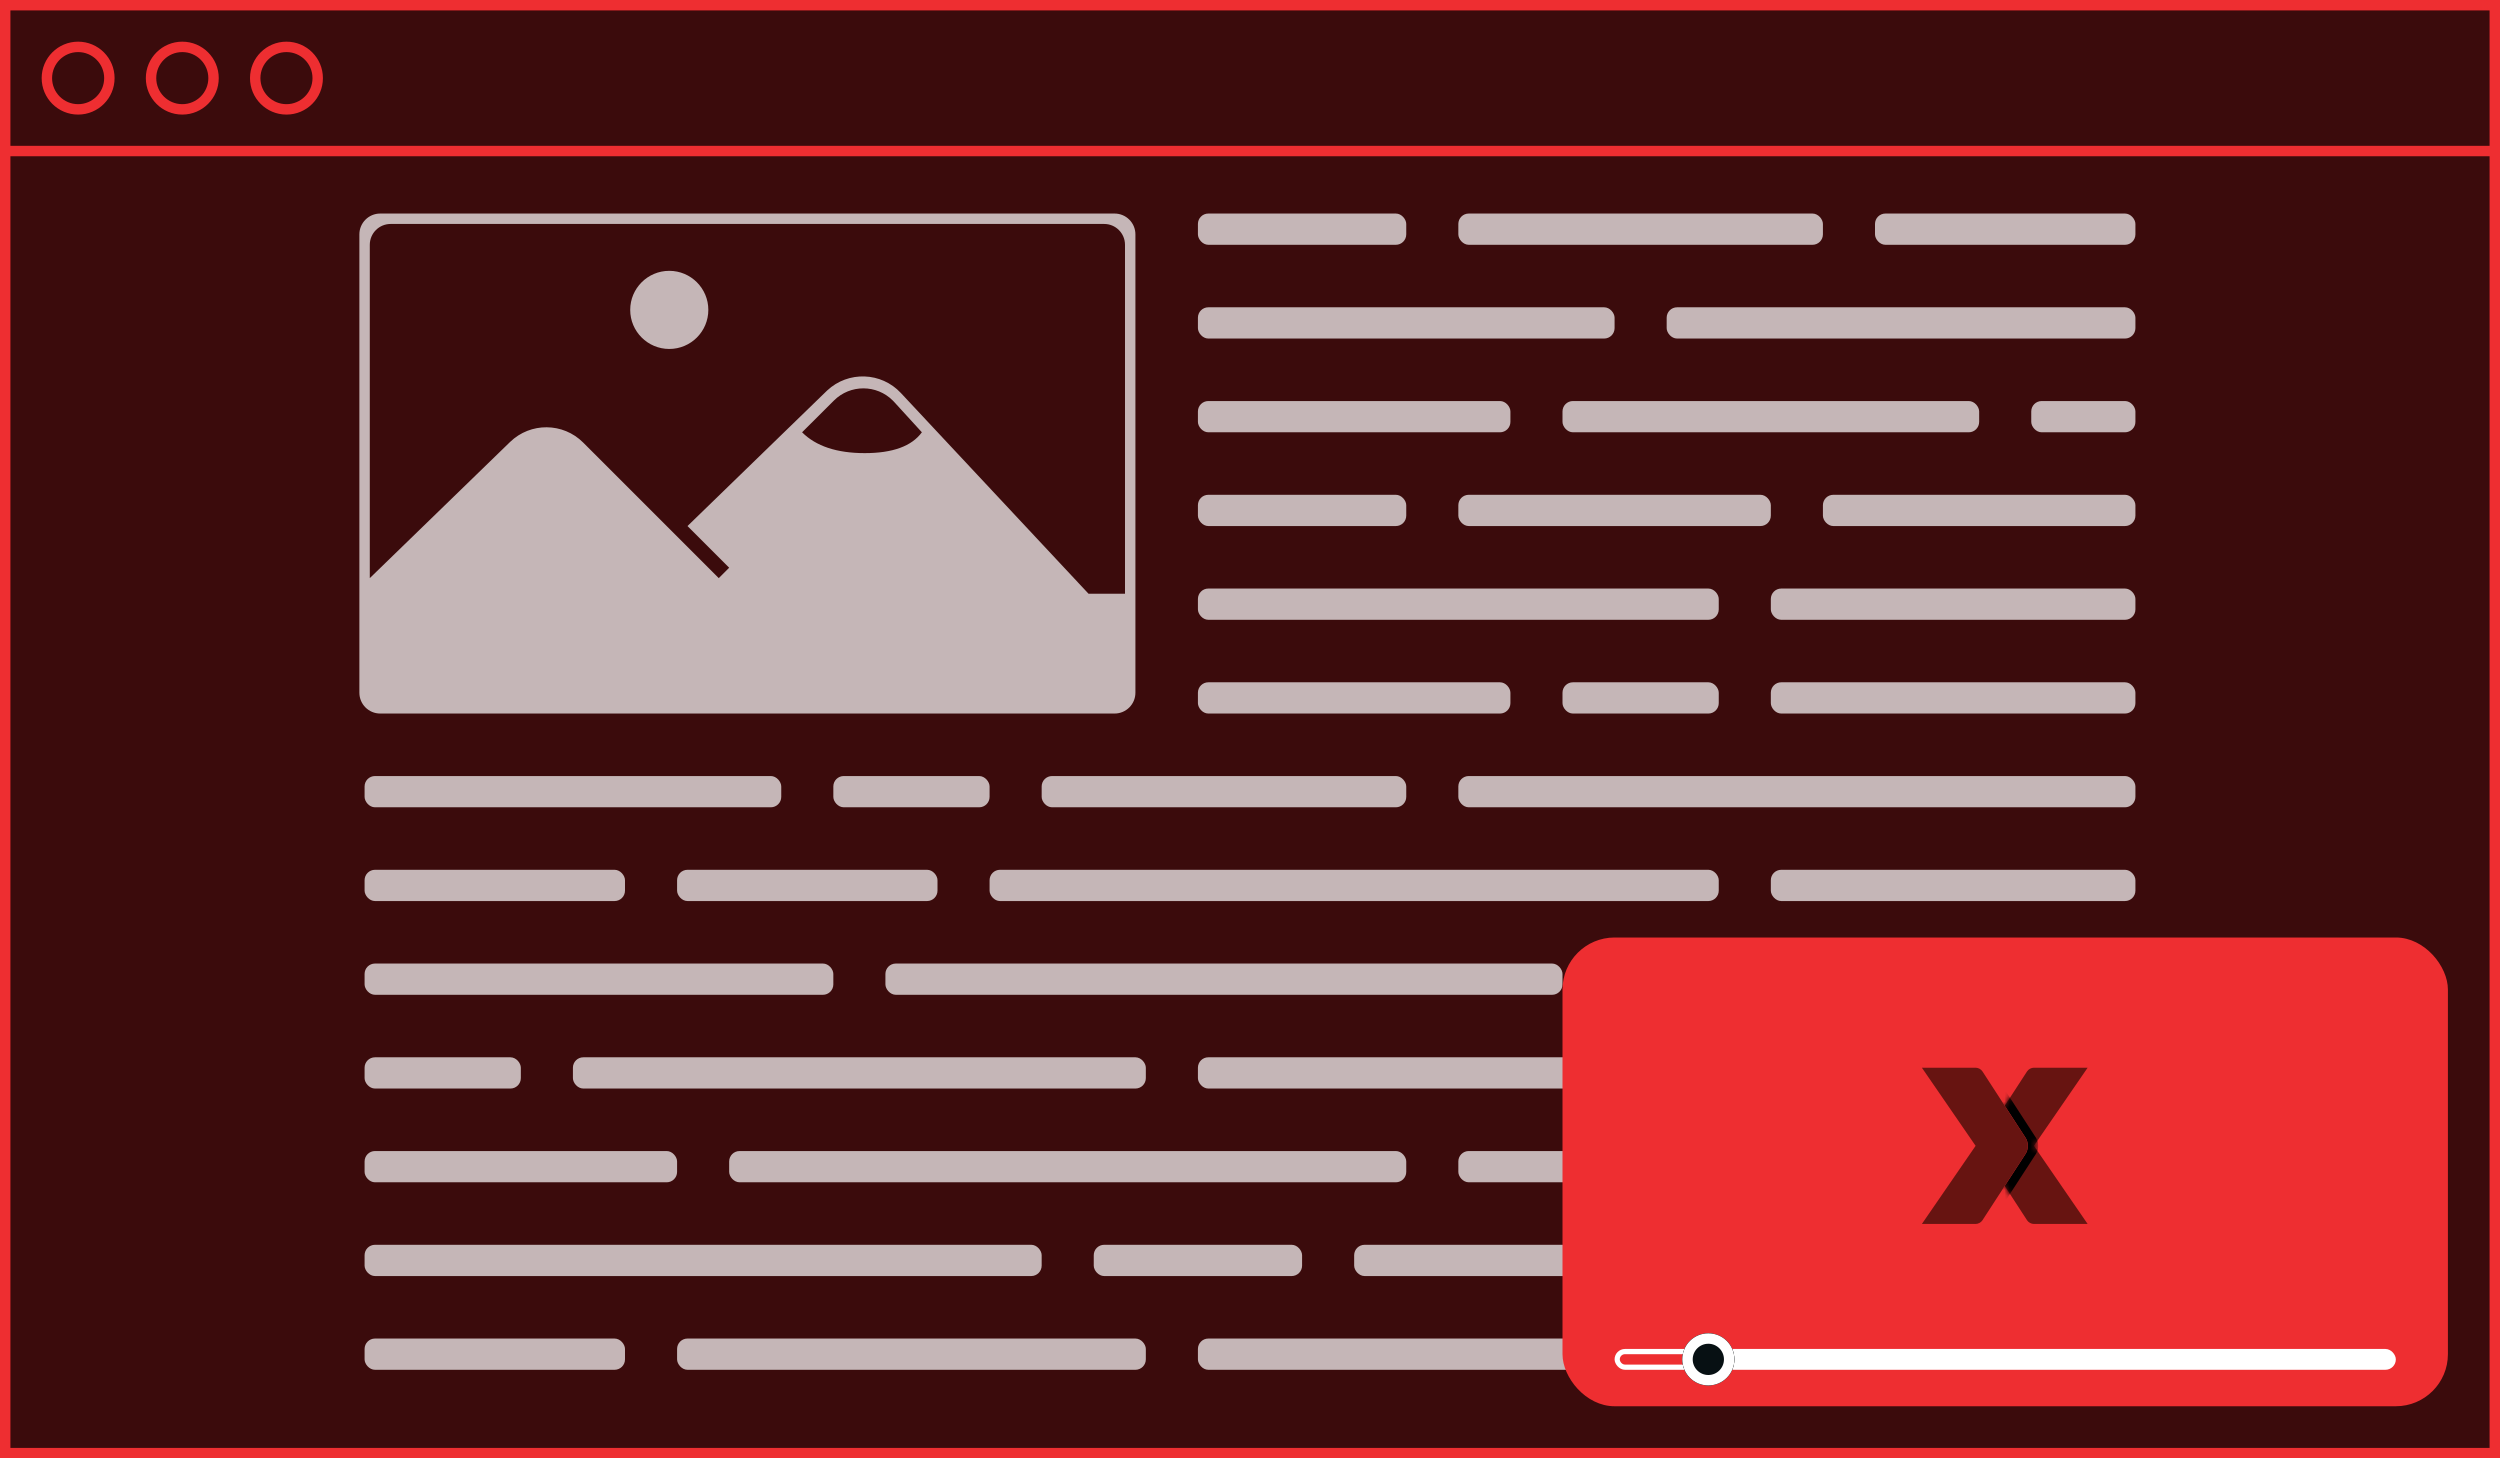 <?xml version="1.0" encoding="UTF-8"?>
<svg width="480px" height="280px" viewBox="0 0 480 280" version="1.1" xmlns="http://www.w3.org/2000/svg" xmlns:xlink="http://www.w3.org/1999/xlink">
    <!-- Generator: Sketch 47.1 (45422) - http://www.bohemiancoding.com/sketch -->
    <title>Video Slider</title>
    <desc>Created with Sketch.</desc>
    <defs>
        <rect id="path-1" x="0" y="0" width="480" height="280"></rect>
        <circle id="path-2" cx="28" cy="81" r="5"></circle>
        <filter x="-150.0%" y="-150.0%" width="400.0%" height="400.0%" filterUnits="objectBoundingBox" id="filter-3">
            <feOffset dx="0" dy="0" in="SourceAlpha" result="shadowOffsetOuter1"></feOffset>
            <feGaussianBlur stdDeviation="5" in="shadowOffsetOuter1" result="shadowBlurOuter1"></feGaussianBlur>
            <feComposite in="shadowBlurOuter1" in2="SourceAlpha" operator="out" result="shadowBlurOuter1"></feComposite>
            <feColorMatrix values="0 0 0 0 0.933   0 0 0 0 0.18   0 0 0 0 0.192  0 0 0 0.7 0" type="matrix" in="shadowBlurOuter1"></feColorMatrix>
        </filter>
        <path d="M8.831,29.294 C9.106,29.718 9.641,30 10.143,30 L20.46,30 L10.143,15 L20.46,0.001 L10.143,0 C9.64,0 9.106,0.28 8.831,0.706 L0.525,13.5 C-0.011,14.331 -0.013,15.67 0.525,16.5 L8.831,29.294 Z" id="path-4"></path>
        <path d="M0.262,29.294 C-0.012,29.718 -0.547,30 -1.049,30 L-11.366,30 L-1.049,15 L-11.366,0.001 L-1.049,0 C-0.546,0 -0.012,0.28 0.262,0.706 L8.568,13.5 C9.104,14.331 9.106,15.67 8.568,16.5 L0.262,29.294 Z" id="path-6"></path>
        <filter x="-17.2%" y="-18.3%" width="154.1%" height="136.7%" filterUnits="objectBoundingBox" id="filter-7">
            <feOffset dx="2" dy="0" in="SourceAlpha" result="shadowOffsetOuter1"></feOffset>
            <feGaussianBlur stdDeviation="1.5" in="shadowOffsetOuter1" result="shadowBlurOuter1"></feGaussianBlur>
            <feColorMatrix values="0 0 0 0 0.933   0 0 0 0 0.18   0 0 0 0 0.192  0 0 0 0.7 0" type="matrix" in="shadowBlurOuter1"></feColorMatrix>
        </filter>
    </defs>
    <g id="Illustrations" stroke="none" stroke-width="1" fill="none" fill-rule="evenodd">
        <g id="Video-Slider">
            <g>
                <g>
                    <g id="Base">
                        <g id="Rectangle-2">
                            <use fill="#3B0B0C" fill-rule="evenodd" xlink:href="#path-1"></use>
                            <rect stroke="#EE2E31" stroke-width="2" x="1" y="1" width="478" height="278"></rect>
                        </g>
                        <rect id="Rectangle" fill="#EE2E31" x="0" y="28" width="480" height="2"></rect>
                        <circle id="Oval" stroke="#EE2E31" stroke-width="2" cx="15" cy="15" r="6"></circle>
                        <circle id="Oval-Copy" stroke="#EE2E31" stroke-width="2" cx="35" cy="15" r="6"></circle>
                        <circle id="Oval-Copy-2" stroke="#EE2E31" stroke-width="2" cx="55" cy="15" r="6"></circle>
                    </g>
                    <g id="text" transform="translate(70, 41)" fill="#FFFFFF" opacity="0.7">
                        <rect id="Rectangle-3" x="160" y="0" width="40" height="6" rx="2"></rect>
                        <rect id="Rectangle-3" x="210" y="0" width="70" height="6" rx="2"></rect>
                        <rect id="Rectangle-3" x="290" y="0" width="50" height="6" rx="2"></rect>
                        <rect id="Rectangle-3" x="160" y="18" width="80" height="6" rx="2"></rect>
                        <rect id="Rectangle-3" x="250" y="18" width="90" height="6" rx="2"></rect>
                        <rect id="Rectangle-3" x="160" y="36" width="60" height="6" rx="2"></rect>
                        <rect id="Rectangle-3" x="230" y="36" width="80" height="6" rx="2"></rect>
                        <rect id="Rectangle-3" x="320" y="36" width="20" height="6" rx="2"></rect>
                        <rect id="Rectangle-3" x="0" y="198" width="130" height="6" rx="2"></rect>
                        <rect id="Rectangle-3" x="140" y="198" width="40" height="6" rx="2"></rect>
                        <rect id="Rectangle-3" x="190" y="198" width="60" height="6" rx="2"></rect>
                        <rect id="Rectangle-3" x="0" y="180" width="60" height="6" rx="2"></rect>
                        <rect id="Rectangle-3" x="70" y="180" width="130" height="6" rx="2"></rect>
                        <rect id="Rectangle-3" x="210" y="180" width="130" height="6" rx="2"></rect>
                        <rect id="Rectangle-3" x="0" y="162" width="30" height="6" rx="2"></rect>
                        <rect id="Rectangle-3" x="40" y="162" width="110" height="6" rx="2"></rect>
                        <rect id="Rectangle-3" x="160" y="162" width="150" height="6" rx="2"></rect>
                        <rect id="Rectangle-3" x="0" y="108" width="80" height="6" rx="2"></rect>
                        <rect id="Rectangle-3" x="90" y="108" width="30" height="6" rx="2"></rect>
                        <rect id="Rectangle-3" x="130" y="108" width="70" height="6" rx="2"></rect>
                        <rect id="Rectangle-3" x="210" y="108" width="130" height="6" rx="2"></rect>
                        <rect id="Rectangle-3" x="0" y="126" width="50" height="6" rx="2"></rect>
                        <rect id="Rectangle-3" x="60" y="126" width="50" height="6" rx="2"></rect>
                        <rect id="Rectangle-3" x="120" y="126" width="140" height="6" rx="2"></rect>
                        <rect id="Rectangle-3" x="270" y="126" width="70" height="6" rx="2"></rect>
                        <rect id="Rectangle-3" x="0" y="144" width="90" height="6" rx="2"></rect>
                        <rect id="Rectangle-3" x="100" y="144" width="130" height="6" rx="2"></rect>
                        <rect id="Rectangle-3" x="240" y="144" width="100" height="6" rx="2"></rect>
                        <rect id="Rectangle-3-Copy-4" x="160" y="90" width="60" height="6" rx="2"></rect>
                        <rect id="Rectangle-3-Copy-4" x="230" y="90" width="30" height="6" rx="2"></rect>
                        <rect id="Rectangle-3-Copy-4" x="270" y="90" width="70" height="6" rx="2"></rect>
                        <rect id="Rectangle-3-Copy-5" x="160" y="72" width="100" height="6" rx="2"></rect>
                        <rect id="Rectangle-3-Copy-5" x="270" y="72" width="70" height="6" rx="2"></rect>
                        <rect id="Rectangle-3-Copy-6" x="160" y="54" width="40" height="6" rx="2"></rect>
                        <rect id="Rectangle-3-Copy-6" x="210" y="54" width="60" height="6" rx="2"></rect>
                        <rect id="Rectangle-3-Copy-6" x="280" y="54" width="60" height="6" rx="2"></rect>
                        <rect id="Rectangle-3" x="0" y="216" width="50" height="6" rx="2"></rect>
                        <rect id="Rectangle-3" x="60" y="216" width="90" height="6" rx="2"></rect>
                        <rect id="Rectangle-3" x="160" y="216" width="90" height="6" rx="2"></rect>
                    </g>
                    <g id="Group-2" transform="translate(300, 180)">
                        <rect id="Rectangle-4" fill="#EE2E31" x="0" y="0" width="170" height="90" rx="10"></rect>
                        <rect id="Rectangle-3" fill="#FFFFFF" x="10" y="79" width="150" height="4" rx="2"></rect>
                        <rect id="Rectangle-3" fill="#EE2E31" x="11" y="80" width="17" height="2" rx="1"></rect>
                        <g id="Oval-2">
                            <use fill="black" fill-opacity="1" filter="url(#filter-3)" xlink:href="#path-2"></use>
                            <use fill="#071013" fill-rule="evenodd" xlink:href="#path-2"></use>
                            <circle stroke="#FFFFFF" stroke-width="2" cx="28" cy="81" r="4"></circle>
                        </g>
                        <g id="X_logo" transform="translate(69, 25)">
                            <g id="Group" transform="translate(11.366, 0)">
                                <mask id="mask-5" fill="white">
                                    <use xlink:href="#path-4"></use>
                                </mask>
                                <use id="right" fill="#671411" xlink:href="#path-4"></use>
                                <g id="shadow" mask="url(#mask-5)">
                                    <use fill="black" fill-opacity="1" filter="url(#filter-7)" xlink:href="#path-6"></use>
                                    <use fill="#EE2E31" fill-rule="evenodd" xlink:href="#path-6"></use>
                                </g>
                            </g>
                            <path d="M11.628,29.294 C11.354,29.718 10.819,30 10.317,30 L0,30 L10.317,15 L1.05692648e-16,0.001 L10.317,0 C10.82,0 11.354,0.28 11.628,0.706 L19.934,13.5 C20.471,14.331 20.472,15.67 19.934,16.5 L11.628,29.294 Z" id="left" fill="#671411"></path>
                        </g>
                    </g>
                    <path d="M73,41 L214,41 C216.209,41 218,42.791 218,45 L218,133 C218,135.209 216.209,137 214,137 L73,137 C70.791,137 69,135.209 69,133 L69,45 L69,45 C69,42.791 70.791,41 73,41 L73,41 Z M75,43 L75,43 C72.791,43 71,44.791 71,47 L71,47 L71,111 L97.93,84.862 C101.852,81.056 108.102,81.102 111.966,84.966 L111.966,84.966 L138,111 L140,109 L132,101 L158.688,75.097 C158.733,75.053 158.778,75.01 158.824,74.967 C162.859,71.196 169.187,71.409 172.958,75.444 L172.958,75.444 L209,114 L216,114 L216,47 C216,44.791 214.209,43 212,43 L212,43 L75,43 Z M154,83 C156.667,85.667 160.679,87 166.036,87 C171.393,87 175.048,85.667 177,83 L171.672,77.169 C171.594,77.083 171.514,76.999 171.432,76.917 C168.312,73.788 163.247,73.781 160.118,76.9 L154,83 Z M128.5,67 C124.358,67 121,63.642 121,59.5 C121,55.358 124.358,52 128.5,52 C132.642,52 136,55.358 136,59.5 C136,63.642 132.642,67 128.5,67 Z" id="Combined-Shape" fill="#FFFFFF" opacity="0.7"></path>
                </g>
            </g>
        </g>
    </g>
</svg>